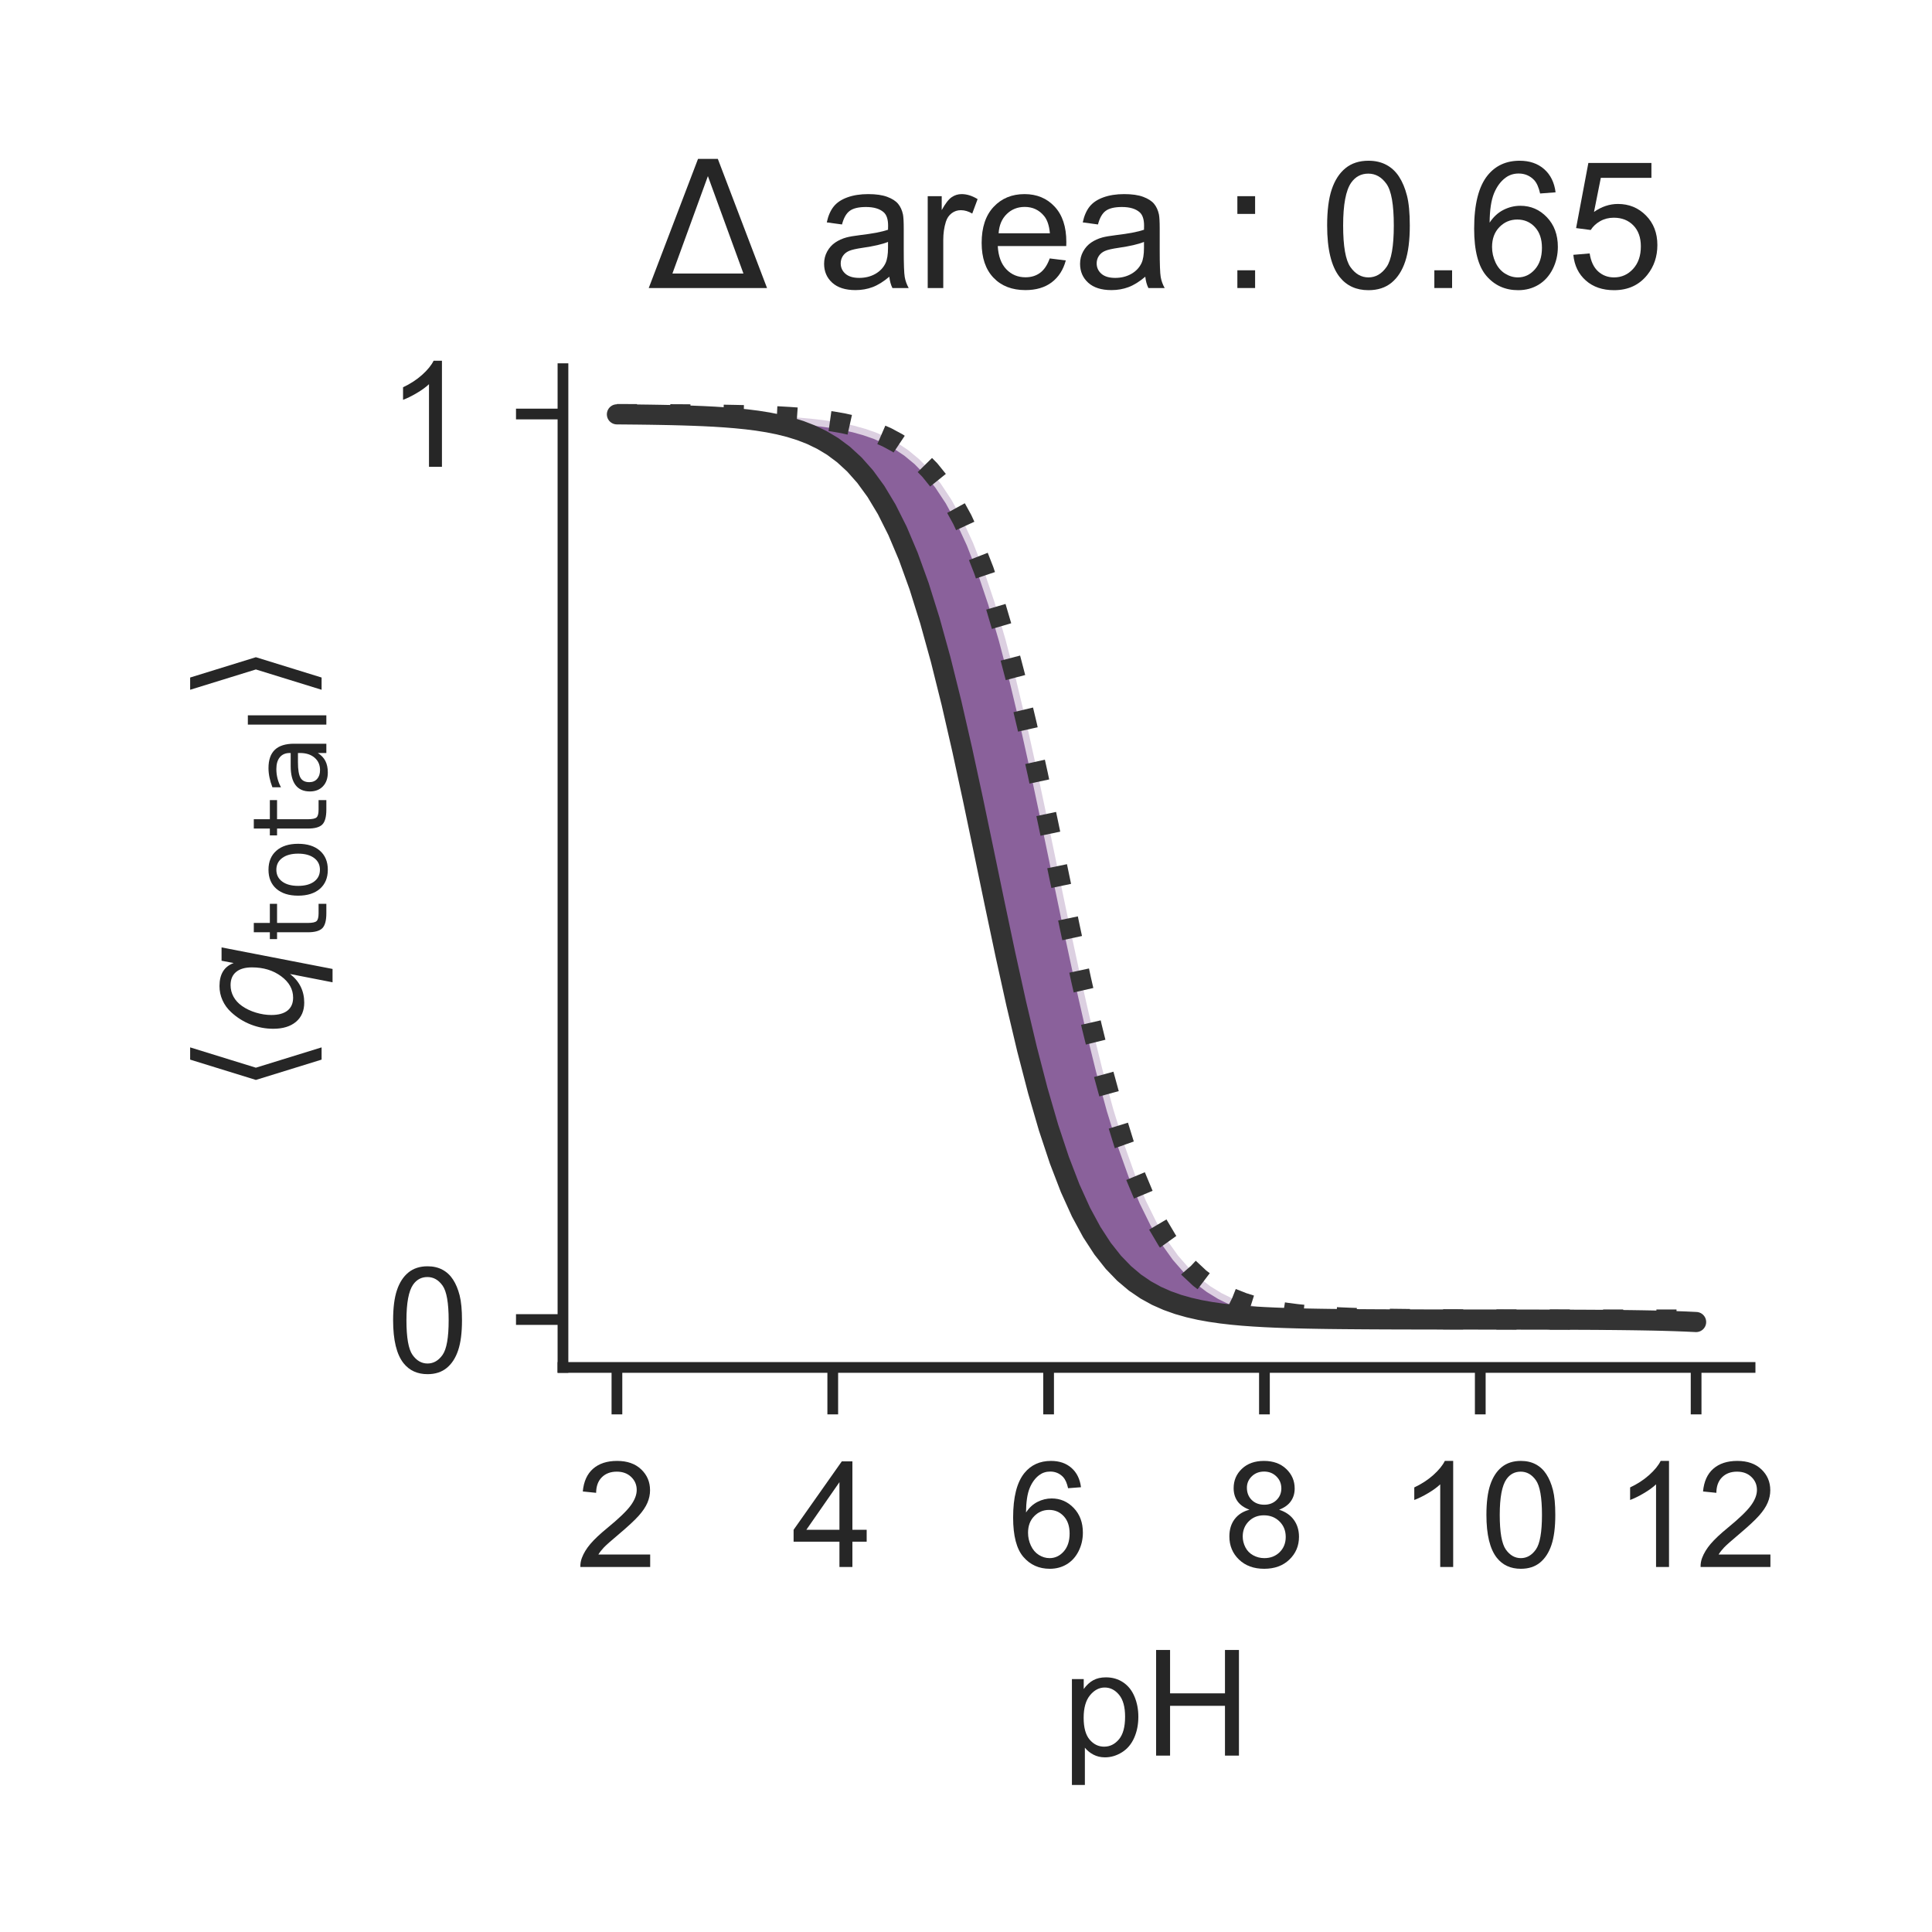 <?xml version="1.0" encoding="utf-8" standalone="no"?>
<!DOCTYPE svg PUBLIC "-//W3C//DTD SVG 1.1//EN"
  "http://www.w3.org/Graphics/SVG/1.1/DTD/svg11.dtd">
<!-- Created with matplotlib (http://matplotlib.org/) -->
<svg height="144pt" version="1.1" viewBox="0 0 144 144" width="144pt" xmlns="http://www.w3.org/2000/svg" xmlns:xlink="http://www.w3.org/1999/xlink">
 <defs>
  <style type="text/css">
*{stroke-linecap:butt;stroke-linejoin:round;}
  </style>
 </defs>
 <g id="figure_1">
  <g id="patch_1">
   <path d="M 0 144 
L 144 144 
L 144 0 
L 0 0 
z
" style="fill:#ffffff;"/>
  </g>
  <g id="axes_1">
   <g id="patch_2">
    <path d="M 41.96 101.92 
L 130.44 101.92 
L 130.44 27.48 
L 41.96 27.48 
z
" style="fill:#ffffff;"/>
   </g>
   <g id="matplotlib.axis_1">
    <g id="xtick_1">
     <g id="line2d_1">
      <defs>
       <path d="M 0 0 
L 0 3.5 
" id="m4e6ee84c92" style="stroke:#262626;stroke-width:0.8;"/>
      </defs>
      <g>
       <use style="fill:#262626;stroke:#262626;stroke-width:0.8;" x="45.982" xlink:href="#m4e6ee84c92" y="101.92"/>
      </g>
     </g>
     <g id="text_1">
      <!-- 2 -->
      <defs>
       <path d="M 50.344 8.453 
L 50.344 0 
L 3.031 0 
Q 2.938 3.172 4.047 6.109 
Q 5.859 10.938 9.828 15.625 
Q 13.812 20.312 21.344 26.469 
Q 33.016 36.031 37.109 41.625 
Q 41.219 47.219 41.219 52.203 
Q 41.219 57.422 37.469 61 
Q 33.734 64.594 27.734 64.594 
Q 21.391 64.594 17.578 60.781 
Q 13.766 56.984 13.719 50.25 
L 4.688 51.172 
Q 5.609 61.281 11.656 66.578 
Q 17.719 71.875 27.938 71.875 
Q 38.234 71.875 44.234 66.156 
Q 50.25 60.453 50.25 52 
Q 50.25 47.703 48.484 43.547 
Q 46.734 39.406 42.656 34.812 
Q 38.578 30.219 29.109 22.219 
Q 21.188 15.578 18.938 13.203 
Q 16.703 10.844 15.234 8.453 
z
" id="ArialMT-32"/>
      </defs>
      <g style="fill:#262626;" transform="translate(42.923 116.794)scale(0.11 -0.11)">
       <use xlink:href="#ArialMT-32"/>
      </g>
     </g>
    </g>
    <g id="xtick_2">
     <g id="line2d_2">
      <g>
       <use style="fill:#262626;stroke:#262626;stroke-width:0.8;" x="62.069" xlink:href="#m4e6ee84c92" y="101.92"/>
      </g>
     </g>
     <g id="text_2">
      <!-- 4 -->
      <defs>
       <path d="M 32.328 0 
L 32.328 17.141 
L 1.266 17.141 
L 1.266 25.203 
L 33.938 71.578 
L 41.109 71.578 
L 41.109 25.203 
L 50.781 25.203 
L 50.781 17.141 
L 41.109 17.141 
L 41.109 0 
z
M 32.328 25.203 
L 32.328 57.469 
L 9.906 25.203 
z
" id="ArialMT-34"/>
      </defs>
      <g style="fill:#262626;" transform="translate(59.011 116.794)scale(0.11 -0.11)">
       <use xlink:href="#ArialMT-34"/>
      </g>
     </g>
    </g>
    <g id="xtick_3">
     <g id="line2d_3">
      <g>
       <use style="fill:#262626;stroke:#262626;stroke-width:0.8;" x="78.156" xlink:href="#m4e6ee84c92" y="101.92"/>
      </g>
     </g>
     <g id="text_3">
      <!-- 6 -->
      <defs>
       <path d="M 49.75 54.047 
L 41.016 53.375 
Q 39.844 58.547 37.703 60.891 
Q 34.125 64.656 28.906 64.656 
Q 24.703 64.656 21.531 62.312 
Q 17.391 59.281 14.984 53.469 
Q 12.594 47.656 12.5 36.922 
Q 15.672 41.75 20.266 44.094 
Q 24.859 46.438 29.891 46.438 
Q 38.672 46.438 44.844 39.969 
Q 51.031 33.5 51.031 23.25 
Q 51.031 16.5 48.125 10.719 
Q 45.219 4.938 40.141 1.859 
Q 35.062 -1.219 28.609 -1.219 
Q 17.625 -1.219 10.688 6.859 
Q 3.766 14.938 3.766 33.5 
Q 3.766 54.25 11.422 63.672 
Q 18.109 71.875 29.438 71.875 
Q 37.891 71.875 43.281 67.141 
Q 48.688 62.406 49.75 54.047 
z
M 13.875 23.188 
Q 13.875 18.656 15.797 14.5 
Q 17.719 10.359 21.188 8.172 
Q 24.656 6 28.469 6 
Q 34.031 6 38.031 10.484 
Q 42.047 14.984 42.047 22.703 
Q 42.047 30.125 38.078 34.391 
Q 34.125 38.672 28.125 38.672 
Q 22.172 38.672 18.016 34.391 
Q 13.875 30.125 13.875 23.188 
z
" id="ArialMT-36"/>
      </defs>
      <g style="fill:#262626;" transform="translate(75.098 116.794)scale(0.11 -0.11)">
       <use xlink:href="#ArialMT-36"/>
      </g>
     </g>
    </g>
    <g id="xtick_4">
     <g id="line2d_4">
      <g>
       <use style="fill:#262626;stroke:#262626;stroke-width:0.8;" x="94.244" xlink:href="#m4e6ee84c92" y="101.92"/>
      </g>
     </g>
     <g id="text_4">
      <!-- 8 -->
      <defs>
       <path d="M 17.672 38.812 
Q 12.203 40.828 9.562 44.531 
Q 6.938 48.25 6.938 53.422 
Q 6.938 61.234 12.547 66.547 
Q 18.172 71.875 27.484 71.875 
Q 36.859 71.875 42.578 66.422 
Q 48.297 60.984 48.297 53.172 
Q 48.297 48.188 45.672 44.5 
Q 43.062 40.828 37.75 38.812 
Q 44.344 36.672 47.781 31.875 
Q 51.219 27.094 51.219 20.453 
Q 51.219 11.281 44.719 5.031 
Q 38.234 -1.219 27.641 -1.219 
Q 17.047 -1.219 10.547 5.047 
Q 4.047 11.328 4.047 20.703 
Q 4.047 27.688 7.594 32.391 
Q 11.141 37.109 17.672 38.812 
z
M 15.922 53.719 
Q 15.922 48.641 19.188 45.406 
Q 22.469 42.188 27.688 42.188 
Q 32.766 42.188 36.016 45.375 
Q 39.266 48.578 39.266 53.219 
Q 39.266 58.062 35.906 61.359 
Q 32.562 64.656 27.594 64.656 
Q 22.562 64.656 19.234 61.422 
Q 15.922 58.203 15.922 53.719 
z
M 13.094 20.656 
Q 13.094 16.891 14.875 13.375 
Q 16.656 9.859 20.172 7.922 
Q 23.688 6 27.734 6 
Q 34.031 6 38.125 10.047 
Q 42.234 14.109 42.234 20.359 
Q 42.234 26.703 38.016 30.859 
Q 33.797 35.016 27.438 35.016 
Q 21.234 35.016 17.156 30.906 
Q 13.094 26.812 13.094 20.656 
z
" id="ArialMT-38"/>
      </defs>
      <g style="fill:#262626;" transform="translate(91.185 116.794)scale(0.11 -0.11)">
       <use xlink:href="#ArialMT-38"/>
      </g>
     </g>
    </g>
    <g id="xtick_5">
     <g id="line2d_5">
      <g>
       <use style="fill:#262626;stroke:#262626;stroke-width:0.8;" x="110.331" xlink:href="#m4e6ee84c92" y="101.92"/>
      </g>
     </g>
     <g id="text_5">
      <!-- 10 -->
      <defs>
       <path d="M 37.25 0 
L 28.469 0 
L 28.469 56 
Q 25.297 52.984 20.141 49.953 
Q 14.984 46.922 10.891 45.406 
L 10.891 53.906 
Q 18.266 57.375 23.781 62.297 
Q 29.297 67.234 31.594 71.875 
L 37.25 71.875 
z
" id="ArialMT-31"/>
       <path d="M 4.156 35.297 
Q 4.156 48 6.766 55.734 
Q 9.375 63.484 14.516 67.672 
Q 19.672 71.875 27.484 71.875 
Q 33.25 71.875 37.594 69.547 
Q 41.938 67.234 44.766 62.859 
Q 47.609 58.5 49.219 52.219 
Q 50.828 45.953 50.828 35.297 
Q 50.828 22.703 48.234 14.969 
Q 45.656 7.234 40.5 3 
Q 35.359 -1.219 27.484 -1.219 
Q 17.141 -1.219 11.234 6.203 
Q 4.156 15.141 4.156 35.297 
z
M 13.188 35.297 
Q 13.188 17.672 17.312 11.828 
Q 21.438 6 27.484 6 
Q 33.547 6 37.672 11.859 
Q 41.797 17.719 41.797 35.297 
Q 41.797 52.984 37.672 58.781 
Q 33.547 64.594 27.391 64.594 
Q 21.344 64.594 17.719 59.469 
Q 13.188 52.938 13.188 35.297 
z
" id="ArialMT-30"/>
      </defs>
      <g style="fill:#262626;" transform="translate(104.214 116.794)scale(0.11 -0.11)">
       <use xlink:href="#ArialMT-31"/>
       <use x="55.615" xlink:href="#ArialMT-30"/>
      </g>
     </g>
    </g>
    <g id="xtick_6">
     <g id="line2d_6">
      <g>
       <use style="fill:#262626;stroke:#262626;stroke-width:0.8;" x="126.418" xlink:href="#m4e6ee84c92" y="101.92"/>
      </g>
     </g>
     <g id="text_6">
      <!-- 12 -->
      <g style="fill:#262626;" transform="translate(120.301 116.794)scale(0.11 -0.11)">
       <use xlink:href="#ArialMT-31"/>
       <use x="55.615" xlink:href="#ArialMT-32"/>
      </g>
     </g>
    </g>
    <g id="text_7">
     <!-- pH -->
     <defs>
      <path d="M 6.594 -19.875 
L 6.594 51.859 
L 14.594 51.859 
L 14.594 45.125 
Q 17.438 49.078 21 51.047 
Q 24.562 53.031 29.641 53.031 
Q 36.281 53.031 41.359 49.609 
Q 46.438 46.188 49.016 39.953 
Q 51.609 33.734 51.609 26.312 
Q 51.609 18.359 48.75 11.984 
Q 45.906 5.609 40.453 2.219 
Q 35.016 -1.172 29 -1.172 
Q 24.609 -1.172 21.109 0.688 
Q 17.625 2.547 15.375 5.375 
L 15.375 -19.875 
z
M 14.547 25.641 
Q 14.547 15.625 18.594 10.844 
Q 22.656 6.062 28.422 6.062 
Q 34.281 6.062 38.453 11.016 
Q 42.625 15.969 42.625 26.375 
Q 42.625 36.281 38.547 41.203 
Q 34.469 46.141 28.812 46.141 
Q 23.188 46.141 18.859 40.891 
Q 14.547 35.641 14.547 25.641 
z
" id="ArialMT-70"/>
      <path d="M 8.016 0 
L 8.016 71.578 
L 17.484 71.578 
L 17.484 42.188 
L 54.688 42.188 
L 54.688 71.578 
L 64.156 71.578 
L 64.156 0 
L 54.688 0 
L 54.688 33.734 
L 17.484 33.734 
L 17.484 0 
z
" id="ArialMT-48"/>
     </defs>
     <g style="fill:#262626;" transform="translate(79.169 130.853)scale(0.11 -0.11)">
      <use xlink:href="#ArialMT-70"/>
      <use x="55.615" xlink:href="#ArialMT-48"/>
     </g>
    </g>
   </g>
   <g id="matplotlib.axis_2">
    <g id="ytick_1">
     <g id="line2d_7">
      <defs>
       <path d="M 0 0 
L -3.5 0 
" id="md74dfa5078" style="stroke:#262626;stroke-width:0.8;"/>
      </defs>
      <g>
       <use style="fill:#262626;stroke:#262626;stroke-width:0.8;" x="41.96" xlink:href="#md74dfa5078" y="98.351"/>
      </g>
     </g>
     <g id="text_8">
      <!-- 0 -->
      <g style="fill:#262626;" transform="translate(28.843 102.288)scale(0.11 -0.11)">
       <use xlink:href="#ArialMT-30"/>
      </g>
     </g>
    </g>
    <g id="ytick_2">
     <g id="line2d_8">
      <g>
       <use style="fill:#262626;stroke:#262626;stroke-width:0.8;" x="41.96" xlink:href="#md74dfa5078" y="30.858"/>
      </g>
     </g>
     <g id="text_9">
      <!-- 1 -->
      <g style="fill:#262626;" transform="translate(28.843 34.795)scale(0.11 -0.11)">
       <use xlink:href="#ArialMT-31"/>
      </g>
     </g>
    </g>
    <g id="text_10">
     <!-- $\langle q_\mathsf{total} \rangle$ -->
     <defs>
      <path d="M 8.938 31.344 
L 22.703 75.875 
L 31 75.875 
L 17.234 31.344 
L 31 -13.188 
L 22.703 -13.188 
z
" id="DejaVuSans-27e8"/>
      <path d="M 41.703 8.203 
Q 38.094 3.469 33.172 1.016 
Q 28.266 -1.422 22.312 -1.422 
Q 14.016 -1.422 9.297 4.172 
Q 4.594 9.766 4.594 19.578 
Q 4.594 27.484 7.5 34.859 
Q 10.406 42.234 15.828 48.094 
Q 19.344 51.906 23.906 53.953 
Q 28.469 56 33.5 56 
Q 39.547 56 43.453 53.609 
Q 47.359 51.219 49.125 46.391 
L 50.688 54.594 
L 59.719 54.594 
L 45.125 -20.609 
L 36.078 -20.609 
z
M 13.922 20.906 
Q 13.922 13.672 16.938 9.891 
Q 19.969 6.109 25.688 6.109 
Q 34.188 6.109 40.188 14.234 
Q 46.188 22.359 46.188 33.984 
Q 46.188 41.016 43.078 44.75 
Q 39.984 48.484 34.188 48.484 
Q 29.938 48.484 26.312 46.5 
Q 22.703 44.531 20.016 40.719 
Q 17.188 36.719 15.547 31.344 
Q 13.922 25.984 13.922 20.906 
z
" id="DejaVuSans-Oblique-71"/>
      <path d="M 18.312 70.219 
L 18.312 54.688 
L 36.812 54.688 
L 36.812 47.703 
L 18.312 47.703 
L 18.312 18.016 
Q 18.312 11.328 20.141 9.422 
Q 21.969 7.516 27.594 7.516 
L 36.812 7.516 
L 36.812 0 
L 27.594 0 
Q 17.188 0 13.234 3.875 
Q 9.281 7.766 9.281 18.016 
L 9.281 47.703 
L 2.688 47.703 
L 2.688 54.688 
L 9.281 54.688 
L 9.281 70.219 
z
" id="DejaVuSans-74"/>
      <path d="M 30.609 48.391 
Q 23.391 48.391 19.188 42.75 
Q 14.984 37.109 14.984 27.297 
Q 14.984 17.484 19.156 11.844 
Q 23.344 6.203 30.609 6.203 
Q 37.797 6.203 41.984 11.859 
Q 46.188 17.531 46.188 27.297 
Q 46.188 37.016 41.984 42.703 
Q 37.797 48.391 30.609 48.391 
z
M 30.609 56 
Q 42.328 56 49.016 48.375 
Q 55.719 40.766 55.719 27.297 
Q 55.719 13.875 49.016 6.219 
Q 42.328 -1.422 30.609 -1.422 
Q 18.844 -1.422 12.172 6.219 
Q 5.516 13.875 5.516 27.297 
Q 5.516 40.766 12.172 48.375 
Q 18.844 56 30.609 56 
z
" id="DejaVuSans-6f"/>
      <path d="M 34.281 27.484 
Q 23.391 27.484 19.188 25 
Q 14.984 22.516 14.984 16.5 
Q 14.984 11.719 18.141 8.906 
Q 21.297 6.109 26.703 6.109 
Q 34.188 6.109 38.703 11.406 
Q 43.219 16.703 43.219 25.484 
L 43.219 27.484 
z
M 52.203 31.203 
L 52.203 0 
L 43.219 0 
L 43.219 8.297 
Q 40.141 3.328 35.547 0.953 
Q 30.953 -1.422 24.312 -1.422 
Q 15.922 -1.422 10.953 3.297 
Q 6 8.016 6 15.922 
Q 6 25.141 12.172 29.828 
Q 18.359 34.516 30.609 34.516 
L 43.219 34.516 
L 43.219 35.406 
Q 43.219 41.609 39.141 45 
Q 35.062 48.391 27.688 48.391 
Q 23 48.391 18.547 47.266 
Q 14.109 46.141 10.016 43.891 
L 10.016 52.203 
Q 14.938 54.109 19.578 55.047 
Q 24.219 56 28.609 56 
Q 40.484 56 46.344 49.844 
Q 52.203 43.703 52.203 31.203 
z
" id="DejaVuSans-61"/>
      <path d="M 9.422 75.984 
L 18.406 75.984 
L 18.406 0 
L 9.422 0 
z
" id="DejaVuSans-6c"/>
      <path d="M 30.078 31.344 
L 16.312 -13.188 
L 8.016 -13.188 
L 21.781 31.344 
L 8.016 75.875 
L 16.312 75.875 
z
" id="DejaVuSans-27e9"/>
     </defs>
     <g style="fill:#262626;" transform="translate(22.533 81.475)rotate(-90)scale(0.11 -0.11)">
      <use transform="translate(0 0.125)" xlink:href="#DejaVuSans-27e8"/>
      <use transform="translate(39.014 0.125)" xlink:href="#DejaVuSans-Oblique-71"/>
      <use transform="translate(102.49 -16.281)scale(0.7)" xlink:href="#DejaVuSans-74"/>
      <use transform="translate(129.937 -16.281)scale(0.7)" xlink:href="#DejaVuSans-6f"/>
      <use transform="translate(172.764 -16.281)scale(0.7)" xlink:href="#DejaVuSans-74"/>
      <use transform="translate(200.21 -16.281)scale(0.7)" xlink:href="#DejaVuSans-61"/>
      <use transform="translate(243.105 -16.281)scale(0.7)" xlink:href="#DejaVuSans-6c"/>
      <use transform="translate(265.288 0.125)" xlink:href="#DejaVuSans-27e9"/>
     </g>
    </g>
   </g>
   <g id="PolyCollection_1">
    <defs>
     <path d="M 45.982 -113.136 
L 45.982 -113.136 
L 46.786 -113.135 
L 47.591 -113.133 
L 48.395 -113.131 
L 49.199 -113.128 
L 50.004 -113.124 
L 50.808 -113.12 
L 51.612 -113.114 
L 52.417 -113.107 
L 53.221 -113.097 
L 54.025 -113.086 
L 54.83 -113.071 
L 55.634 -113.053 
L 56.439 -113.03 
L 57.243 -113.001 
L 58.047 -112.965 
L 58.852 -112.919 
L 59.656 -112.862 
L 60.46 -112.79 
L 61.265 -112.699 
L 62.069 -112.585 
L 62.873 -112.443 
L 63.678 -112.264 
L 64.482 -112.04 
L 65.287 -111.761 
L 66.091 -111.412 
L 66.895 -110.979 
L 67.7 -110.441 
L 68.504 -109.777 
L 69.308 -108.959 
L 70.113 -107.959 
L 70.917 -106.744 
L 71.721 -105.281 
L 72.526 -103.535 
L 73.33 -101.478 
L 74.135 -99.086 
L 74.939 -96.352 
L 75.743 -93.284 
L 76.548 -89.912 
L 77.352 -86.29 
L 78.156 -82.495 
L 78.961 -78.619 
L 79.765 -74.763 
L 80.569 -71.026 
L 81.374 -67.496 
L 82.178 -64.241 
L 82.983 -61.304 
L 83.787 -58.707 
L 84.591 -56.451 
L 85.396 -54.522 
L 86.2 -52.893 
L 87.004 -51.533 
L 87.809 -50.408 
L 88.613 -49.485 
L 89.417 -48.732 
L 90.222 -48.121 
L 91.026 -47.627 
L 91.831 -47.23 
L 92.635 -46.911 
L 93.439 -46.655 
L 94.244 -46.451 
L 95.048 -46.287 
L 95.852 -46.157 
L 96.657 -46.053 
L 97.461 -45.97 
L 98.265 -45.905 
L 99.07 -45.852 
L 99.874 -45.81 
L 100.679 -45.777 
L 101.483 -45.751 
L 102.287 -45.73 
L 103.092 -45.713 
L 103.896 -45.7 
L 104.7 -45.69 
L 105.505 -45.681 
L 106.309 -45.675 
L 107.113 -45.669 
L 107.918 -45.665 
L 108.722 -45.662 
L 109.527 -45.659 
L 110.331 -45.657 
L 111.135 -45.655 
L 111.94 -45.654 
L 112.744 -45.653 
L 113.548 -45.652 
L 114.353 -45.652 
L 115.157 -45.651 
L 115.961 -45.651 
L 116.766 -45.65 
L 117.57 -45.65 
L 118.375 -45.65 
L 119.179 -45.65 
L 119.983 -45.649 
L 120.788 -45.649 
L 121.592 -45.649 
L 122.396 -45.649 
L 123.201 -45.649 
L 124.005 -45.649 
L 124.809 -45.649 
L 125.614 -45.649 
L 126.418 -45.649 
L 126.418 -45.649 
L 126.418 -45.464 
L 125.614 -45.502 
L 124.809 -45.532 
L 124.005 -45.556 
L 123.201 -45.575 
L 122.396 -45.59 
L 121.592 -45.602 
L 120.788 -45.612 
L 119.983 -45.62 
L 119.179 -45.626 
L 118.375 -45.631 
L 117.57 -45.634 
L 116.766 -45.638 
L 115.961 -45.64 
L 115.157 -45.642 
L 114.353 -45.644 
L 113.548 -45.645 
L 112.744 -45.646 
L 111.94 -45.647 
L 111.135 -45.648 
L 110.331 -45.649 
L 109.527 -45.65 
L 108.722 -45.651 
L 107.918 -45.652 
L 107.113 -45.653 
L 106.309 -45.654 
L 105.505 -45.656 
L 104.7 -45.658 
L 103.896 -45.66 
L 103.092 -45.663 
L 102.287 -45.667 
L 101.483 -45.672 
L 100.679 -45.678 
L 99.874 -45.685 
L 99.07 -45.694 
L 98.265 -45.706 
L 97.461 -45.721 
L 96.657 -45.74 
L 95.852 -45.763 
L 95.048 -45.793 
L 94.244 -45.83 
L 93.439 -45.877 
L 92.635 -45.935 
L 91.831 -46.009 
L 91.026 -46.102 
L 90.222 -46.218 
L 89.417 -46.363 
L 88.613 -46.546 
L 87.809 -46.774 
L 87.004 -47.06 
L 86.2 -47.415 
L 85.396 -47.858 
L 84.591 -48.406 
L 83.787 -49.084 
L 82.983 -49.917 
L 82.178 -50.935 
L 81.374 -52.172 
L 80.569 -53.661 
L 79.765 -55.434 
L 78.961 -57.522 
L 78.156 -59.945 
L 77.352 -62.711 
L 76.548 -65.809 
L 75.743 -69.207 
L 74.939 -72.849 
L 74.135 -76.656 
L 73.33 -80.535 
L 72.526 -84.384 
L 71.721 -88.104 
L 70.917 -91.611 
L 70.113 -94.838 
L 69.308 -97.744 
L 68.504 -100.309 
L 67.7 -102.533 
L 66.895 -104.434 
L 66.091 -106.036 
L 65.287 -107.373 
L 64.482 -108.477 
L 63.678 -109.383 
L 62.873 -110.122 
L 62.069 -110.721 
L 61.265 -111.204 
L 60.46 -111.594 
L 59.656 -111.906 
L 58.852 -112.157 
L 58.047 -112.357 
L 57.243 -112.517 
L 56.439 -112.645 
L 55.634 -112.746 
L 54.83 -112.827 
L 54.025 -112.892 
L 53.221 -112.943 
L 52.417 -112.984 
L 51.612 -113.016 
L 50.808 -113.042 
L 50.004 -113.063 
L 49.199 -113.079 
L 48.395 -113.092 
L 47.591 -113.102 
L 46.786 -113.11 
L 45.982 -113.117 
z
" id="m7483a58230" style="stroke:#ffffff;stroke-opacity:0.7;"/>
    </defs>
    <g clip-path="url(#pd1e11f7b78)">
     <use style="fill:#591e71;fill-opacity:0.7;stroke:#ffffff;stroke-opacity:0.7;" x="0" xlink:href="#m7483a58230" y="144"/>
    </g>
   </g>
   <g id="line2d_9">
    <path clip-path="url(#pd1e11f7b78)" d="M 45.982 30.864 
L 46.786 30.865 
L 47.591 30.867 
L 48.395 30.869 
L 49.199 30.872 
L 50.004 30.876 
L 50.808 30.88 
L 51.612 30.886 
L 52.417 30.893 
L 53.221 30.903 
L 54.025 30.914 
L 54.83 30.929 
L 55.634 30.947 
L 56.439 30.97 
L 57.243 30.999 
L 58.047 31.035 
L 58.852 31.081 
L 59.656 31.138 
L 60.46 31.21 
L 61.265 31.301 
L 62.069 31.415 
L 62.873 31.557 
L 63.678 31.736 
L 64.482 31.96 
L 65.287 32.239 
L 66.091 32.588 
L 66.895 33.021 
L 67.7 33.559 
L 68.504 34.223 
L 69.308 35.041 
L 70.113 36.041 
L 70.917 37.256 
L 71.721 38.719 
L 72.526 40.465 
L 73.33 42.522 
L 74.135 44.914 
L 74.939 47.648 
L 75.743 50.716 
L 76.548 54.088 
L 77.352 57.71 
L 78.156 61.505 
L 78.961 65.381 
L 79.765 69.237 
L 80.569 72.974 
L 81.374 76.504 
L 82.178 79.759 
L 82.983 82.696 
L 83.787 85.293 
L 84.591 87.549 
L 85.396 89.478 
L 86.2 91.107 
L 87.004 92.467 
L 87.809 93.592 
L 88.613 94.515 
L 89.417 95.268 
L 90.222 95.879 
L 91.026 96.373 
L 91.831 96.77 
L 92.635 97.089 
L 93.439 97.345 
L 94.244 97.549 
L 95.048 97.713 
L 95.852 97.843 
L 96.657 97.947 
L 97.461 98.03 
L 98.265 98.095 
L 99.07 98.148 
L 99.874 98.19 
L 100.679 98.223 
L 101.483 98.249 
L 102.287 98.27 
L 103.092 98.287 
L 103.896 98.3 
L 104.7 98.31 
L 105.505 98.319 
L 106.309 98.325 
L 107.113 98.331 
L 107.918 98.335 
L 108.722 98.338 
L 109.527 98.341 
L 110.331 98.343 
L 111.135 98.345 
L 111.94 98.346 
L 112.744 98.347 
L 113.548 98.348 
L 114.353 98.348 
L 115.157 98.349 
L 115.961 98.349 
L 116.766 98.35 
L 117.57 98.35 
L 118.375 98.35 
L 119.179 98.35 
L 119.983 98.351 
L 120.788 98.351 
L 121.592 98.351 
L 122.396 98.351 
L 123.201 98.351 
L 124.005 98.351 
L 124.809 98.351 
L 125.614 98.351 
L 126.418 98.351 
" style="fill:none;stroke:#333333;stroke-dasharray:1.5,2.475;stroke-dashoffset:0;stroke-width:1.5;"/>
   </g>
   <g id="line2d_10">
    <path clip-path="url(#pd1e11f7b78)" d="M 45.982 30.883 
L 46.786 30.89 
L 47.591 30.898 
L 48.395 30.908 
L 49.199 30.921 
L 50.004 30.937 
L 50.808 30.958 
L 51.612 30.984 
L 52.417 31.016 
L 53.221 31.057 
L 54.025 31.108 
L 54.83 31.173 
L 55.634 31.254 
L 56.439 31.355 
L 57.243 31.483 
L 58.047 31.643 
L 58.852 31.843 
L 59.656 32.094 
L 60.46 32.406 
L 61.265 32.796 
L 62.069 33.279 
L 62.873 33.878 
L 63.678 34.617 
L 64.482 35.523 
L 65.287 36.627 
L 66.091 37.964 
L 66.895 39.566 
L 67.7 41.467 
L 68.504 43.691 
L 69.308 46.256 
L 70.113 49.162 
L 70.917 52.389 
L 71.721 55.896 
L 72.526 59.616 
L 73.33 63.465 
L 74.135 67.344 
L 74.939 71.151 
L 75.743 74.793 
L 76.548 78.191 
L 77.352 81.289 
L 78.156 84.055 
L 78.961 86.478 
L 79.765 88.566 
L 80.569 90.339 
L 81.374 91.828 
L 82.178 93.065 
L 82.983 94.083 
L 83.787 94.916 
L 84.591 95.594 
L 85.396 96.142 
L 86.2 96.585 
L 87.004 96.94 
L 87.809 97.226 
L 88.613 97.454 
L 89.417 97.637 
L 90.222 97.782 
L 91.026 97.898 
L 91.831 97.991 
L 92.635 98.065 
L 93.439 98.123 
L 94.244 98.17 
L 95.048 98.207 
L 95.852 98.237 
L 96.657 98.26 
L 97.461 98.279 
L 98.265 98.294 
L 99.07 98.306 
L 99.874 98.315 
L 100.679 98.322 
L 101.483 98.328 
L 102.287 98.333 
L 103.092 98.337 
L 103.896 98.34 
L 104.7 98.342 
L 105.505 98.344 
L 106.309 98.346 
L 107.113 98.347 
L 107.918 98.348 
L 108.722 98.349 
L 109.527 98.35 
L 110.331 98.351 
L 111.135 98.352 
L 111.94 98.353 
L 112.744 98.354 
L 113.548 98.355 
L 114.353 98.356 
L 115.157 98.358 
L 115.961 98.36 
L 116.766 98.362 
L 117.57 98.366 
L 118.375 98.369 
L 119.179 98.374 
L 119.983 98.38 
L 120.788 98.388 
L 121.592 98.398 
L 122.396 98.41 
L 123.201 98.425 
L 124.005 98.444 
L 124.809 98.468 
L 125.614 98.498 
L 126.418 98.536 
" style="fill:none;stroke:#333333;stroke-linecap:round;stroke-width:1.5;"/>
   </g>
   <g id="patch_3">
    <path d="M 41.96 101.92 
L 41.96 27.48 
" style="fill:none;stroke:#262626;stroke-linecap:square;stroke-linejoin:miter;stroke-width:0.8;"/>
   </g>
   <g id="patch_4">
    <path d="M 41.96 101.92 
L 130.44 101.92 
" style="fill:none;stroke:#262626;stroke-linecap:square;stroke-linejoin:miter;stroke-width:0.8;"/>
   </g>
   <g id="text_11">
    <!-- $\Delta$ area : 0.65 -->
    <defs>
     <path d="M 34.188 63.188 
L 14.156 8.203 
L 54.25 8.203 
z
M 0.781 0 
L 28.609 72.906 
L 39.797 72.906 
L 67.578 0 
z
" id="DejaVuSans-394"/>
     <path id="ArialMT-20"/>
     <path d="M 40.438 6.391 
Q 35.547 2.25 31.031 0.531 
Q 26.516 -1.172 21.344 -1.172 
Q 12.797 -1.172 8.203 3 
Q 3.609 7.172 3.609 13.672 
Q 3.609 17.484 5.344 20.625 
Q 7.078 23.781 9.891 25.688 
Q 12.703 27.594 16.219 28.562 
Q 18.797 29.25 24.031 29.891 
Q 34.672 31.156 39.703 32.906 
Q 39.75 34.719 39.75 35.203 
Q 39.75 40.578 37.25 42.781 
Q 33.891 45.75 27.25 45.75 
Q 21.047 45.75 18.094 43.578 
Q 15.141 41.406 13.719 35.891 
L 5.125 37.062 
Q 6.297 42.578 8.984 45.969 
Q 11.672 49.359 16.75 51.188 
Q 21.828 53.031 28.516 53.031 
Q 35.156 53.031 39.297 51.469 
Q 43.453 49.906 45.406 47.531 
Q 47.359 45.172 48.141 41.547 
Q 48.578 39.312 48.578 33.453 
L 48.578 21.734 
Q 48.578 9.469 49.141 6.219 
Q 49.703 2.984 51.375 0 
L 42.188 0 
Q 40.828 2.734 40.438 6.391 
z
M 39.703 26.031 
Q 34.906 24.078 25.344 22.703 
Q 19.922 21.922 17.672 20.938 
Q 15.438 19.969 14.203 18.094 
Q 12.984 16.219 12.984 13.922 
Q 12.984 10.406 15.641 8.062 
Q 18.312 5.719 23.438 5.719 
Q 28.516 5.719 32.469 7.938 
Q 36.422 10.156 38.281 14.016 
Q 39.703 17 39.703 22.797 
z
" id="ArialMT-61"/>
     <path d="M 6.5 0 
L 6.5 51.859 
L 14.406 51.859 
L 14.406 44 
Q 17.438 49.516 20 51.266 
Q 22.562 53.031 25.641 53.031 
Q 30.078 53.031 34.672 50.203 
L 31.641 42.047 
Q 28.422 43.953 25.203 43.953 
Q 22.312 43.953 20.016 42.219 
Q 17.719 40.484 16.75 37.406 
Q 15.281 32.719 15.281 27.156 
L 15.281 0 
z
" id="ArialMT-72"/>
     <path d="M 42.094 16.703 
L 51.172 15.578 
Q 49.031 7.625 43.219 3.219 
Q 37.406 -1.172 28.375 -1.172 
Q 17 -1.172 10.328 5.828 
Q 3.656 12.844 3.656 25.484 
Q 3.656 38.578 10.391 45.797 
Q 17.141 53.031 27.875 53.031 
Q 38.281 53.031 44.875 45.953 
Q 51.469 38.875 51.469 26.031 
Q 51.469 25.25 51.422 23.688 
L 12.75 23.688 
Q 13.234 15.141 17.578 10.594 
Q 21.922 6.062 28.422 6.062 
Q 33.25 6.062 36.672 8.594 
Q 40.094 11.141 42.094 16.703 
z
M 13.234 30.906 
L 42.188 30.906 
Q 41.609 37.453 38.875 40.719 
Q 34.672 45.797 27.984 45.797 
Q 21.922 45.797 17.797 41.75 
Q 13.672 37.703 13.234 30.906 
z
" id="ArialMT-65"/>
     <path d="M 9.031 41.844 
L 9.031 51.859 
L 19.047 51.859 
L 19.047 41.844 
z
M 9.031 0 
L 9.031 10.016 
L 19.047 10.016 
L 19.047 0 
z
" id="ArialMT-3a"/>
     <path d="M 9.078 0 
L 9.078 10.016 
L 19.094 10.016 
L 19.094 0 
z
" id="ArialMT-2e"/>
     <path d="M 4.156 18.75 
L 13.375 19.531 
Q 14.406 12.797 18.141 9.391 
Q 21.875 6 27.156 6 
Q 33.5 6 37.891 10.781 
Q 42.281 15.578 42.281 23.484 
Q 42.281 31 38.062 35.344 
Q 33.844 39.703 27 39.703 
Q 22.75 39.703 19.328 37.766 
Q 15.922 35.844 13.969 32.766 
L 5.719 33.844 
L 12.641 70.609 
L 48.25 70.609 
L 48.25 62.203 
L 19.672 62.203 
L 15.828 42.969 
Q 22.266 47.469 29.344 47.469 
Q 38.719 47.469 45.156 40.969 
Q 51.609 34.469 51.609 24.266 
Q 51.609 14.547 45.953 7.469 
Q 39.062 -1.219 27.156 -1.219 
Q 17.391 -1.219 11.203 4.25 
Q 5.031 9.719 4.156 18.75 
z
" id="ArialMT-35"/>
    </defs>
    <g style="fill:#262626;" transform="translate(48.25 21.48)scale(0.132 -0.132)">
     <use transform="translate(0 0.094)" xlink:href="#DejaVuSans-394"/>
     <use transform="translate(68.408 0.094)" xlink:href="#ArialMT-20"/>
     <use transform="translate(96.191 0.094)" xlink:href="#ArialMT-61"/>
     <use transform="translate(151.807 0.094)" xlink:href="#ArialMT-72"/>
     <use transform="translate(185.107 0.094)" xlink:href="#ArialMT-65"/>
     <use transform="translate(240.723 0.094)" xlink:href="#ArialMT-61"/>
     <use transform="translate(296.338 0.094)" xlink:href="#ArialMT-20"/>
     <use transform="translate(324.121 0.094)" xlink:href="#ArialMT-3a"/>
     <use transform="translate(351.904 0.094)" xlink:href="#ArialMT-20"/>
     <use transform="translate(379.688 0.094)" xlink:href="#ArialMT-30"/>
     <use transform="translate(435.303 0.094)" xlink:href="#ArialMT-2e"/>
     <use transform="translate(463.086 0.094)" xlink:href="#ArialMT-36"/>
     <use transform="translate(518.701 0.094)" xlink:href="#ArialMT-35"/>
    </g>
   </g>
  </g>
 </g>
 <defs>
  <clipPath id="pd1e11f7b78">
   <rect height="74.44" width="88.48" x="41.96" y="27.48"/>
  </clipPath>
 </defs>
</svg>
